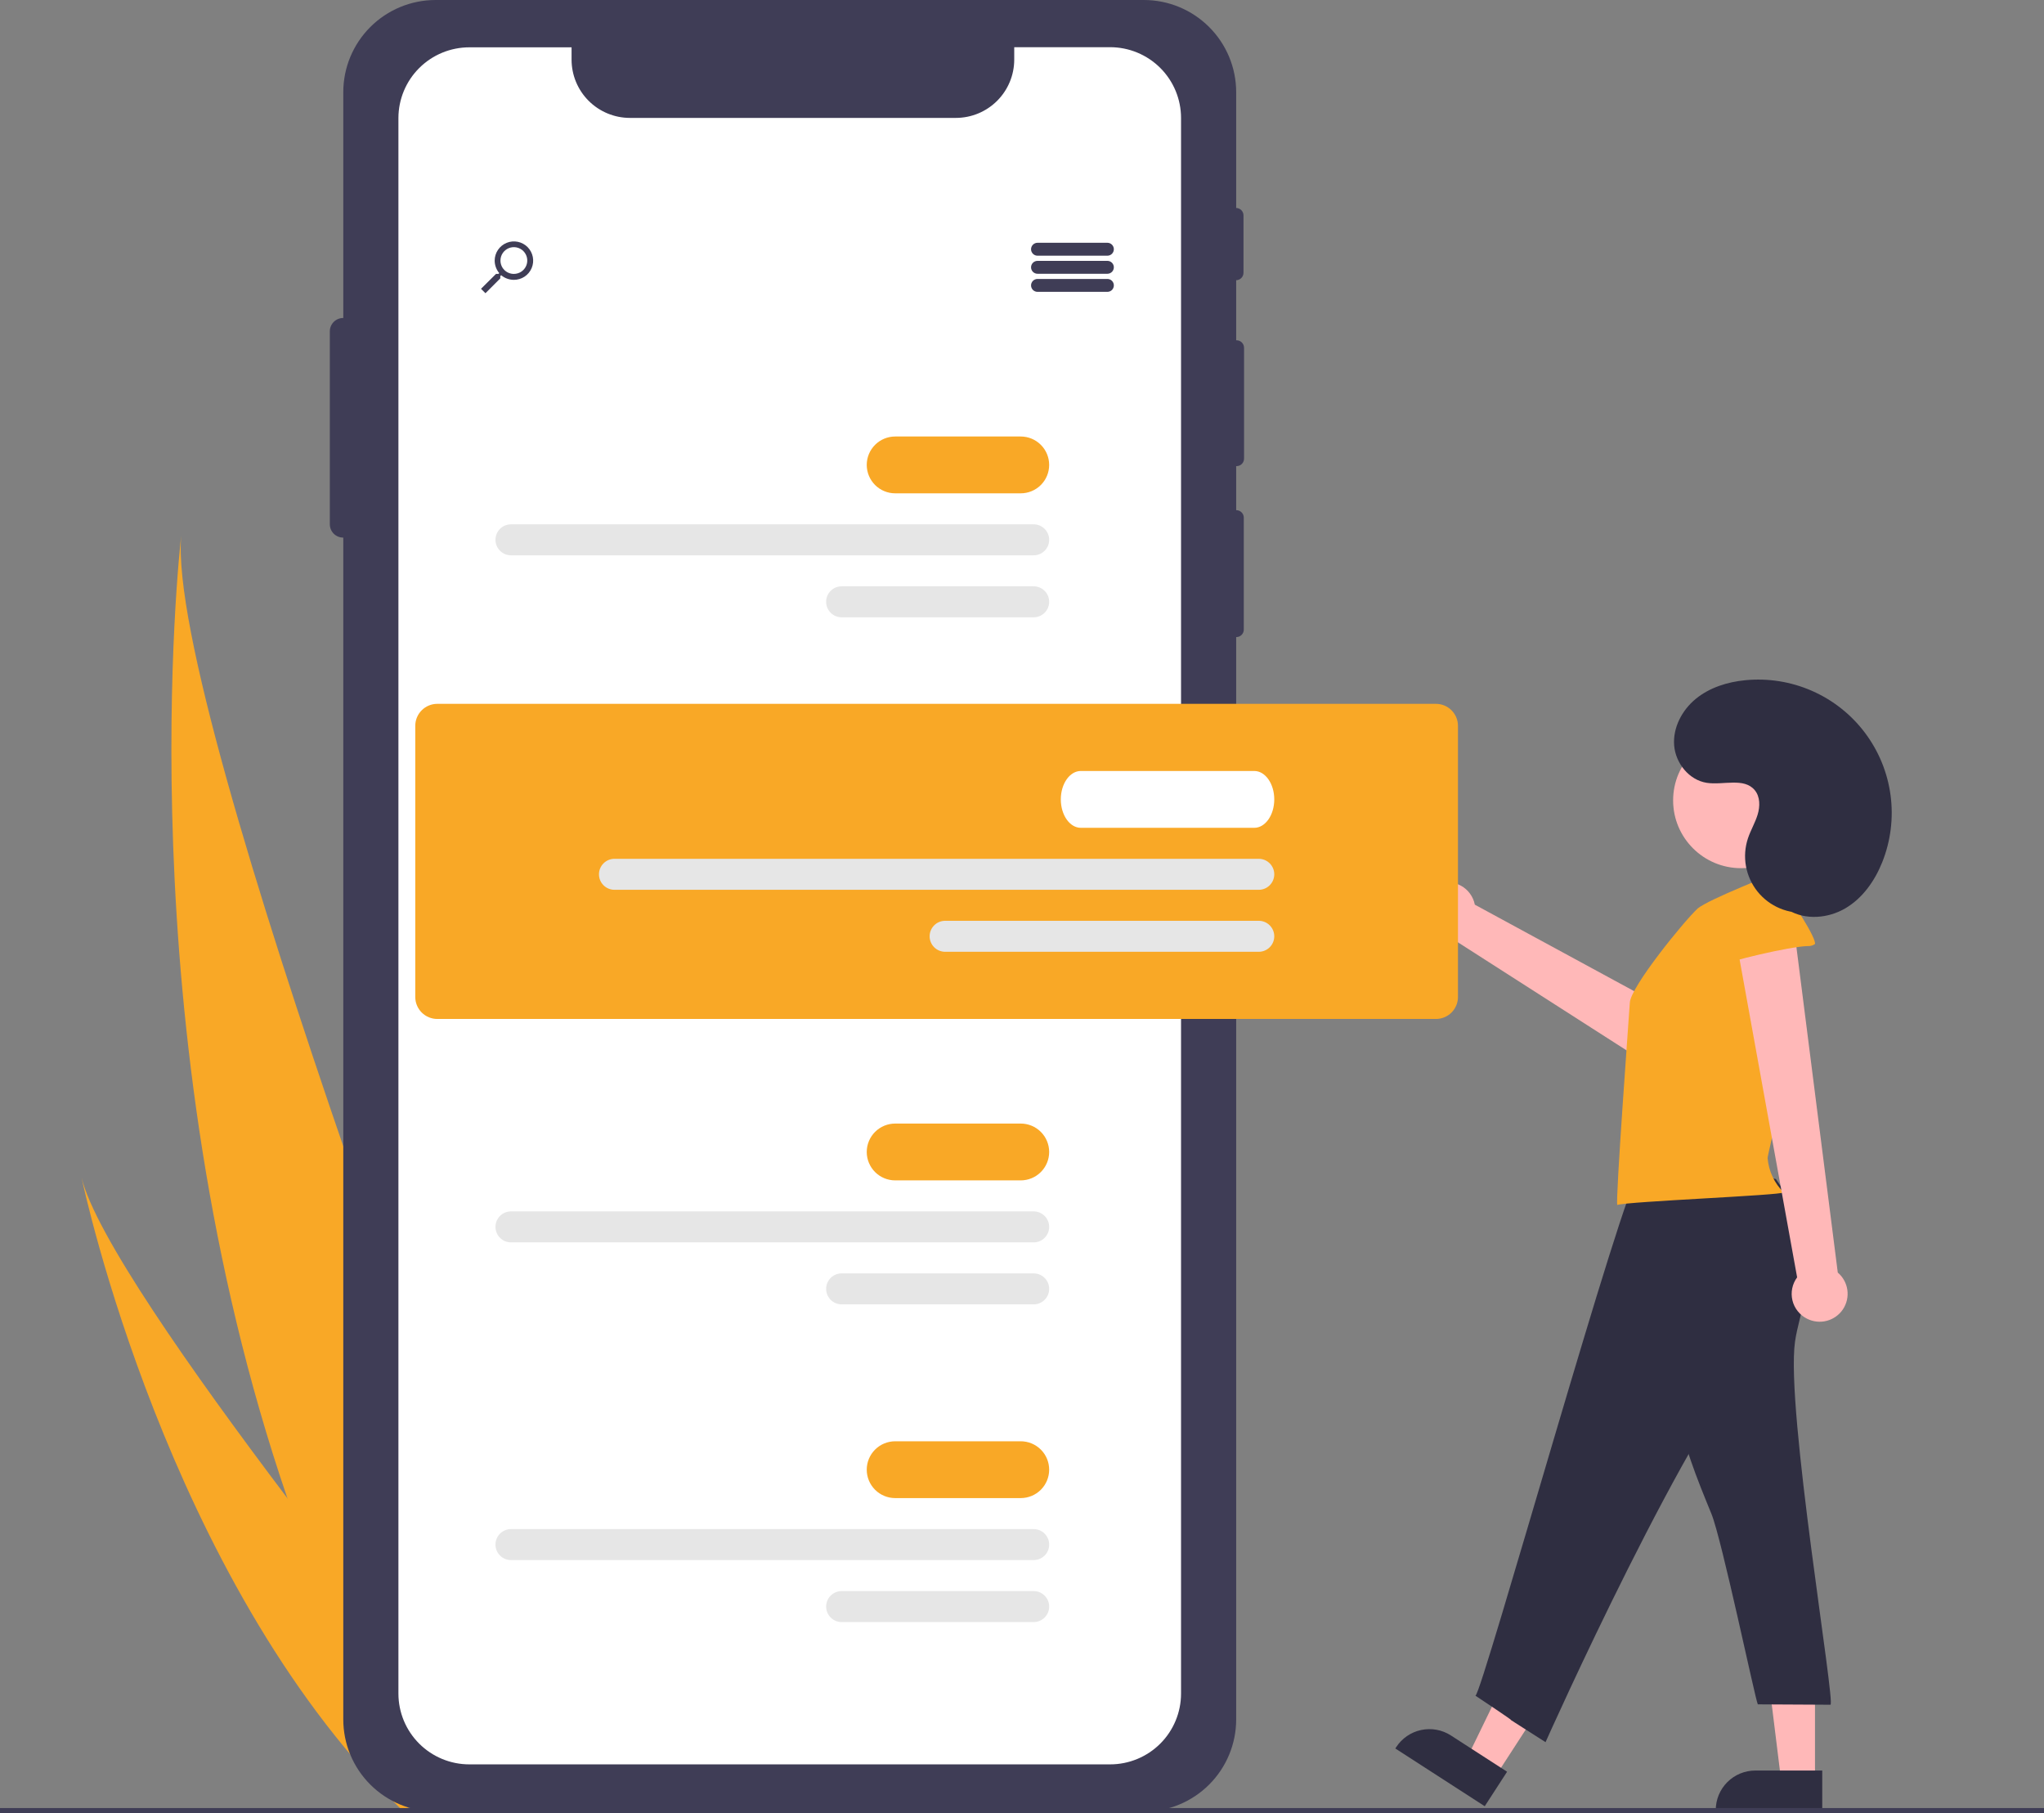 <svg width="168" height="149" viewBox="0 0 168 149" fill="none" xmlns="http://www.w3.org/2000/svg">
<rect x="0" y="0" width="168" height="149" fill="#808080" stroke="none"/>
<g clip-path="url(#clip0)">
<path d="M23.621 123.114C26.456 131.4 30.102 139.669 34.772 147.539C34.875 147.717 34.98 147.89 35.086 148.067L46.648 144.416C46.581 144.249 46.508 144.062 46.43 143.858C41.767 131.821 13.631 58.482 14.894 44.023C14.758 45.206 10.357 84.376 23.621 123.114Z" fill="#F9A826"/>
<path d="M32.541 148.245C32.698 148.405 32.859 148.564 33.022 148.72L41.695 145.981C41.578 145.839 41.441 145.673 41.285 145.484C38.716 142.353 31.079 132.978 23.621 123.115C15.607 112.515 7.799 101.352 6.705 96.765C6.925 97.808 13.768 129.56 32.541 148.245Z" fill="#F9A826"/>
<path d="M28.206 26.131C28.209 26.131 28.212 26.132 28.215 26.132V7.575C28.215 5.566 29.015 3.639 30.438 2.219C31.861 0.798 33.792 0 35.805 0H94.014C96.027 0 97.957 0.798 99.38 2.219C100.804 3.639 101.604 5.566 101.604 7.575V17.089C101.764 17.092 101.917 17.158 102.03 17.273C102.142 17.387 102.205 17.541 102.205 17.702V22.414C102.205 22.574 102.142 22.728 102.03 22.843C101.917 22.957 101.764 23.023 101.604 23.027V27.963H101.634C101.715 27.963 101.795 27.979 101.87 28.01C101.945 28.041 102.013 28.086 102.07 28.143C102.127 28.2 102.172 28.268 102.203 28.343C102.234 28.417 102.25 28.497 102.25 28.578V37.69C102.25 37.77 102.234 37.85 102.203 37.925C102.172 37.999 102.127 38.067 102.07 38.124C102.013 38.181 101.945 38.227 101.87 38.257C101.795 38.288 101.715 38.304 101.634 38.304H101.604V41.923H101.613C101.694 41.923 101.774 41.939 101.849 41.97C101.923 42.001 101.991 42.046 102.048 42.103C102.106 42.16 102.151 42.228 102.182 42.302C102.213 42.377 102.229 42.457 102.229 42.538V51.739C102.229 51.819 102.213 51.899 102.182 51.974C102.151 52.048 102.106 52.116 102.048 52.173C101.991 52.23 101.923 52.276 101.849 52.306C101.774 52.337 101.694 52.353 101.613 52.353H101.604V141.293C101.604 143.302 100.804 145.229 99.38 146.649C97.957 148.07 96.027 148.868 94.014 148.868H35.805C33.792 148.868 31.861 148.07 30.438 146.649C29.015 145.229 28.215 143.302 28.215 141.293V44.176C28.212 44.176 28.209 44.177 28.206 44.177C28.062 44.177 27.919 44.149 27.786 44.094C27.653 44.039 27.532 43.958 27.43 43.857C27.329 43.755 27.248 43.635 27.193 43.502C27.138 43.369 27.109 43.227 27.109 43.083V27.226C27.109 26.935 27.225 26.657 27.43 26.452C27.636 26.247 27.915 26.131 28.206 26.131Z" fill="#3F3D56"/>
<path d="M32.747 9.696V139.17C32.748 140.713 33.362 142.192 34.455 143.283C35.548 144.373 37.03 144.986 38.576 144.986H91.243C92.788 144.986 94.271 144.373 95.364 143.283C96.457 142.192 97.071 140.713 97.072 139.17V9.696C97.072 8.153 96.458 6.673 95.365 5.582C94.271 4.491 92.789 3.878 91.243 3.878H83.362V4.899C83.361 6.169 82.855 7.387 81.955 8.286C81.055 9.184 79.835 9.689 78.562 9.689H51.767C50.496 9.687 49.278 9.181 48.38 8.283C47.482 7.384 46.978 6.168 46.978 4.899V3.889H38.576C37.032 3.889 35.551 4.5 34.458 5.589C33.365 6.678 32.75 8.155 32.747 9.696V9.696Z" fill="white"/>
<path d="M118.151 72.651C118.462 72.531 118.796 72.48 119.129 72.502C119.463 72.525 119.787 72.62 120.079 72.781C120.372 72.942 120.625 73.165 120.822 73.434C121.019 73.704 121.154 74.013 121.218 74.34L139.986 84.526L136.686 88.233L119.256 77.068C118.699 77.139 118.134 77.003 117.67 76.687C117.206 76.37 116.874 75.894 116.738 75.35C116.601 74.805 116.67 74.23 116.93 73.732C117.191 73.235 117.625 72.85 118.151 72.651H118.151Z" fill="#FFB8B8"/>
<path d="M122.937 145.935L120.598 144.425L125.32 134.703L128.772 136.931L122.937 145.935Z" fill="#FFB8B8"/>
<path d="M114.684 143.681L122.034 148.426L123.87 145.591L119.254 142.611C118.529 142.143 117.647 141.982 116.803 142.162C115.959 142.343 115.221 142.851 114.752 143.575L114.684 143.681L114.684 143.681Z" fill="#2F2E41"/>
<path d="M149.177 146.286H146.392L145.067 135.563H149.177V146.286Z" fill="#FFB8B8"/>
<path d="M141.021 148.867H149.774V145.492H144.276C143.849 145.492 143.425 145.576 143.03 145.739C142.635 145.902 142.276 146.142 141.974 146.443C141.672 146.745 141.432 147.103 141.268 147.497C141.105 147.892 141.021 148.314 141.021 148.741V148.867V148.867Z" fill="#2F2E41"/>
<path d="M85.276 21.012H91.018C91.159 21.012 91.294 20.956 91.394 20.856C91.493 20.756 91.549 20.622 91.549 20.481C91.549 20.34 91.493 20.205 91.394 20.106C91.294 20.006 91.159 19.95 91.018 19.95H85.276C85.135 19.95 85 20.006 84.9 20.106C84.8 20.205 84.744 20.34 84.744 20.481C84.744 20.622 84.8 20.756 84.9 20.856C85 20.956 85.135 21.012 85.276 21.012V21.012Z" fill="#3F3D56"/>
<path d="M85.276 22.497H91.018C91.159 22.497 91.294 22.441 91.394 22.341C91.493 22.242 91.549 22.107 91.549 21.966C91.549 21.825 91.493 21.691 91.394 21.591C91.294 21.491 91.159 21.436 91.018 21.436H85.276C85.135 21.436 85 21.491 84.9 21.591C84.8 21.691 84.744 21.825 84.744 21.966C84.744 22.107 84.8 22.242 84.9 22.341C85 22.441 85.135 22.497 85.276 22.497V22.497Z" fill="#3F3D56"/>
<path d="M85.276 23.983H91.018C91.159 23.983 91.294 23.927 91.394 23.828C91.493 23.728 91.549 23.593 91.549 23.453C91.549 23.312 91.493 23.177 91.394 23.077C91.294 22.978 91.159 22.922 91.018 22.922H85.276C85.135 22.922 85 22.978 84.9 23.077C84.8 23.177 84.744 23.312 84.744 23.453C84.744 23.593 84.8 23.728 84.9 23.828C85 23.927 85.135 23.983 85.276 23.983V23.983Z" fill="#3F3D56"/>
<path d="M40.768 22.508H40.962L41.036 22.446C40.792 22.156 40.658 21.788 40.658 21.409C40.66 21.096 40.754 20.791 40.929 20.533C41.104 20.274 41.353 20.073 41.642 19.955C41.932 19.837 42.25 19.807 42.557 19.87C42.864 19.933 43.145 20.084 43.365 20.306C43.585 20.529 43.734 20.811 43.793 21.117C43.853 21.424 43.82 21.741 43.698 22.029C43.577 22.317 43.373 22.563 43.112 22.735C42.851 22.907 42.544 22.998 42.231 22.996C41.852 22.994 41.486 22.86 41.194 22.618L41.121 22.68V22.875L39.901 24.096L39.535 23.731L40.768 22.508ZM42.231 22.508C42.449 22.509 42.663 22.445 42.844 22.325C43.026 22.205 43.168 22.034 43.252 21.833C43.336 21.633 43.359 21.412 43.317 21.198C43.275 20.985 43.171 20.788 43.018 20.634C42.864 20.48 42.668 20.374 42.455 20.331C42.241 20.288 42.02 20.309 41.818 20.391C41.617 20.474 41.444 20.614 41.322 20.794C41.2 20.974 41.135 21.187 41.134 21.404L41.134 21.409C41.133 21.552 41.161 21.694 41.215 21.827C41.269 21.96 41.349 22.081 41.45 22.183C41.551 22.285 41.672 22.367 41.804 22.422C41.937 22.478 42.079 22.507 42.223 22.508C42.226 22.508 42.229 22.508 42.231 22.508H42.231Z" fill="#3F3D56"/>
<path d="M73.579 40.539H83.894C84.514 40.539 85.109 40.293 85.548 39.855C85.987 39.417 86.233 38.823 86.233 38.204C86.233 37.585 85.987 36.991 85.548 36.553C85.109 36.115 84.514 35.869 83.894 35.869H73.579C72.958 35.869 72.363 36.115 71.924 36.553C71.486 36.991 71.239 37.585 71.239 38.204C71.239 38.823 71.486 39.417 71.924 39.855C72.363 40.293 72.958 40.539 73.579 40.539V40.539Z" fill="#F9A826"/>
<path d="M42 45.633H84.957C85.295 45.633 85.62 45.499 85.859 45.26C86.099 45.021 86.233 44.697 86.233 44.359C86.233 44.022 86.099 43.698 85.859 43.459C85.62 43.22 85.295 43.086 84.957 43.086H42C41.662 43.086 41.337 43.22 41.098 43.459C40.858 43.698 40.724 44.022 40.724 44.359C40.724 44.697 40.858 45.021 41.098 45.26C41.337 45.499 41.662 45.633 42 45.633Z" fill="#E6E6E6"/>
<path d="M69.178 50.727H84.957C85.295 50.727 85.62 50.593 85.859 50.354C86.099 50.115 86.233 49.791 86.233 49.453C86.233 49.115 86.099 48.791 85.859 48.553C85.62 48.314 85.295 48.18 84.957 48.18H69.178C68.839 48.18 68.515 48.314 68.275 48.553C68.036 48.791 67.902 49.115 67.902 49.453C67.902 49.791 68.036 50.115 68.275 50.354C68.515 50.593 68.839 50.727 69.178 50.727Z" fill="#E6E6E6"/>
<path d="M73.579 96.998H83.894C84.514 96.998 85.109 96.752 85.548 96.314C85.987 95.876 86.233 95.282 86.233 94.663C86.233 94.044 85.987 93.45 85.548 93.012C85.109 92.574 84.514 92.328 83.894 92.328H73.579C72.958 92.328 72.363 92.574 71.924 93.012C71.486 93.45 71.239 94.044 71.239 94.663C71.239 95.282 71.486 95.876 71.924 96.314C72.363 96.752 72.958 96.998 73.579 96.998V96.998Z" fill="#F9A826"/>
<path d="M42 102.092H84.957C85.295 102.092 85.62 101.958 85.859 101.719C86.099 101.48 86.233 101.156 86.233 100.818C86.233 100.481 86.099 100.157 85.859 99.918C85.62 99.679 85.295 99.545 84.957 99.545H42C41.662 99.545 41.337 99.679 41.098 99.918C40.858 100.157 40.724 100.481 40.724 100.818C40.724 101.156 40.858 101.48 41.098 101.719C41.337 101.958 41.662 102.092 42 102.092V102.092Z" fill="#E6E6E6"/>
<path d="M69.178 107.186H84.957C85.295 107.186 85.62 107.052 85.859 106.813C86.099 106.574 86.233 106.25 86.233 105.912C86.233 105.574 86.099 105.251 85.859 105.012C85.62 104.773 85.295 104.639 84.957 104.639H69.178C68.839 104.639 68.515 104.773 68.275 105.012C68.036 105.251 67.902 105.574 67.902 105.912C67.902 106.25 68.036 106.574 68.275 106.813C68.515 107.052 68.839 107.186 69.178 107.186V107.186Z" fill="#E6E6E6"/>
<path d="M73.579 123.105H83.894C84.514 123.105 85.109 122.859 85.548 122.421C85.987 121.983 86.233 121.39 86.233 120.77C86.233 120.151 85.987 119.557 85.548 119.119C85.109 118.682 84.514 118.436 83.894 118.436H73.579C72.958 118.436 72.363 118.682 71.924 119.119C71.486 119.557 71.239 120.151 71.239 120.77C71.239 121.39 71.486 121.983 71.924 122.421C72.363 122.859 72.958 123.105 73.579 123.105V123.105Z" fill="#F9A826"/>
<path d="M42 128.199H84.957C85.295 128.199 85.62 128.065 85.859 127.826C86.099 127.588 86.233 127.264 86.233 126.926C86.233 126.588 86.099 126.264 85.859 126.025C85.62 125.787 85.295 125.652 84.957 125.652H42C41.662 125.652 41.337 125.787 41.098 126.025C40.858 126.264 40.724 126.588 40.724 126.926C40.724 127.264 40.858 127.588 41.098 127.826C41.337 128.065 41.662 128.199 42 128.199V128.199Z" fill="#E6E6E6"/>
<path d="M69.178 133.293H84.957C85.295 133.293 85.62 133.159 85.859 132.92C86.099 132.681 86.233 132.357 86.233 132.02C86.233 131.682 86.099 131.358 85.859 131.119C85.62 130.88 85.295 130.746 84.957 130.746H69.178C68.839 130.746 68.515 130.88 68.275 131.119C68.036 131.358 67.902 131.682 67.902 132.02C67.902 132.357 68.036 132.681 68.275 132.92C68.515 133.159 68.839 133.293 69.178 133.293V133.293Z" fill="#E6E6E6"/>
<path d="M35.939 83.733H118.025C118.505 83.732 118.964 83.542 119.303 83.204C119.642 82.865 119.832 82.407 119.833 81.929V59.642C119.832 59.164 119.642 58.705 119.303 58.367C118.964 58.029 118.505 57.838 118.025 57.838H35.939C35.46 57.838 35.001 58.029 34.662 58.367C34.323 58.705 34.132 59.164 34.132 59.642V81.929C34.132 82.407 34.323 82.865 34.662 83.204C35.001 83.542 35.46 83.732 35.939 83.733V83.733Z" fill="#F9A826"/>
<path d="M147.536 110.248C146.751 115.743 150.906 140.088 150.445 140.086L144.478 140.054C144.265 139.647 141.526 126.511 140.667 124.403C139.467 121.478 138.257 118.517 137.785 115.393C137.341 112.459 137.56 109.471 137.849 106.518C137.836 106.431 137.843 106.341 137.871 106.257C137.9 106.172 137.947 106.096 138.011 106.034C138.074 105.971 138.152 105.925 138.237 105.899C138.322 105.872 138.412 105.867 138.5 105.882L146.506 105.47C148.157 105.385 148.548 105.024 148.297 106.642C148.122 107.849 147.71 109.025 147.536 110.248Z" fill="#2F2E41"/>
<path d="M145.962 96.885C147.589 99.219 149.294 101.907 148.754 104.702C148.344 106.825 146.723 108.47 145.194 110.008C139.082 116.134 127.031 143.162 127.031 143.162C121.215 139.448 127.17 143.268 121.268 139.342C121.791 139.301 133.677 96.658 134.661 96.6C138.644 96.337 142.081 95.949 145.962 96.885Z" fill="#2F2E41"/>
<path d="M139.527 74.663C140.354 73.927 146.161 71.659 146.161 71.659C146.267 71.645 146.376 71.648 146.481 71.669C146.812 71.752 146.963 72.162 146.892 72.493C146.821 72.825 147.401 78.272 147.55 80.749C147.811 85.072 145.261 94.864 145.283 95.164C145.37 96.231 145.839 97.233 146.603 97.985C146.405 98.231 133.787 98.725 132.929 99.016C132.756 98.797 133.906 83.264 133.959 82.387C134.047 81.055 138.436 75.671 139.527 74.663Z" fill="#F9A826"/>
<path d="M148.526 108.366C148.227 108.217 147.965 108.005 147.757 107.744C147.549 107.484 147.4 107.18 147.323 106.856C147.245 106.532 147.239 106.195 147.306 105.868C147.373 105.542 147.51 105.234 147.709 104.966L142.386 75.561L147.354 75.495L151.05 104.573C151.479 104.937 151.759 105.445 151.837 106C151.916 106.556 151.787 107.121 151.476 107.589C151.165 108.056 150.693 108.393 150.149 108.537C149.606 108.68 149.028 108.619 148.526 108.366H148.526Z" fill="#FFB8B8"/>
<path d="M148.569 77.743C148.776 77.758 148.983 77.704 149.156 77.59C149.452 77.338 147.04 73.472 146.564 73.415C145.013 73.237 143.418 73.177 141.915 73.596C140.412 74.014 138.997 74.965 138.325 76.372C138.045 76.958 140.08 79.906 141.005 79.473C142.113 78.955 147.11 77.779 148.569 77.743Z" fill="#F9A826"/>
<path d="M143.097 71.342C140.016 71.342 137.517 68.848 137.517 65.772C137.517 62.697 140.016 60.203 143.097 60.203C146.179 60.203 148.677 62.697 148.677 65.772C148.677 68.848 146.179 71.342 143.097 71.342Z" fill="#FFB8B8"/>
<path d="M148.578 74.981C147.803 75.062 147.019 74.948 146.3 74.648C145.58 74.349 144.947 73.874 144.458 73.268C143.97 72.661 143.642 71.942 143.504 71.176C143.366 70.41 143.423 69.622 143.669 68.884C143.891 68.218 144.262 67.607 144.465 66.934C144.669 66.262 144.674 65.467 144.223 64.928C143.341 63.874 141.64 64.537 140.279 64.328C138.83 64.104 137.718 62.716 137.602 61.257C137.486 59.797 138.248 58.353 139.382 57.425C140.517 56.497 141.98 56.04 143.44 55.897C145.314 55.713 147.205 56.014 148.929 56.771C150.654 57.528 152.154 58.715 153.285 60.218C154.417 61.722 155.141 63.49 155.389 65.354C155.637 67.218 155.4 69.114 154.701 70.86C154.091 72.383 153.095 73.802 151.68 74.636C150.265 75.47 148.396 75.63 146.986 74.788" fill="#2F2E41"/>
<path d="M88.832 68.025H103.092C103.997 68.025 104.734 66.978 104.734 65.69C104.734 64.403 103.997 63.355 103.092 63.355H88.832C87.927 63.355 87.19 64.403 87.19 65.69C87.19 66.978 87.927 68.025 88.832 68.025Z" fill="white"/>
<path d="M50.506 73.119H103.458C103.797 73.119 104.121 72.985 104.36 72.746C104.6 72.507 104.734 72.183 104.734 71.846C104.734 71.508 104.6 71.184 104.36 70.945C104.121 70.706 103.797 70.572 103.458 70.572H50.506C50.168 70.572 49.843 70.706 49.604 70.945C49.365 71.184 49.23 71.508 49.23 71.846C49.23 72.183 49.365 72.507 49.604 72.746C49.843 72.985 50.168 73.119 50.506 73.119V73.119Z" fill="#E6E6E6"/>
<path d="M77.684 78.213H103.458C103.797 78.213 104.121 78.079 104.36 77.84C104.6 77.601 104.734 77.277 104.734 76.94C104.734 76.602 104.6 76.278 104.36 76.039C104.121 75.8 103.797 75.666 103.458 75.666H77.684C77.346 75.666 77.021 75.8 76.782 76.039C76.543 76.278 76.408 76.602 76.408 76.94C76.408 77.277 76.543 77.601 76.782 77.84C77.021 78.079 77.346 78.213 77.684 78.213V78.213Z" fill="#E6E6E6"/>
<path d="M0 148.575H168V149H0V148.575Z" fill="#3F3D56"/>
</g>
<defs>
<clipPath id="clip0">
<rect width="168" height="149" fill="white" transform="matrix(-1 0 0 1 168 0)"/>
</clipPath>
</defs>
</svg>
